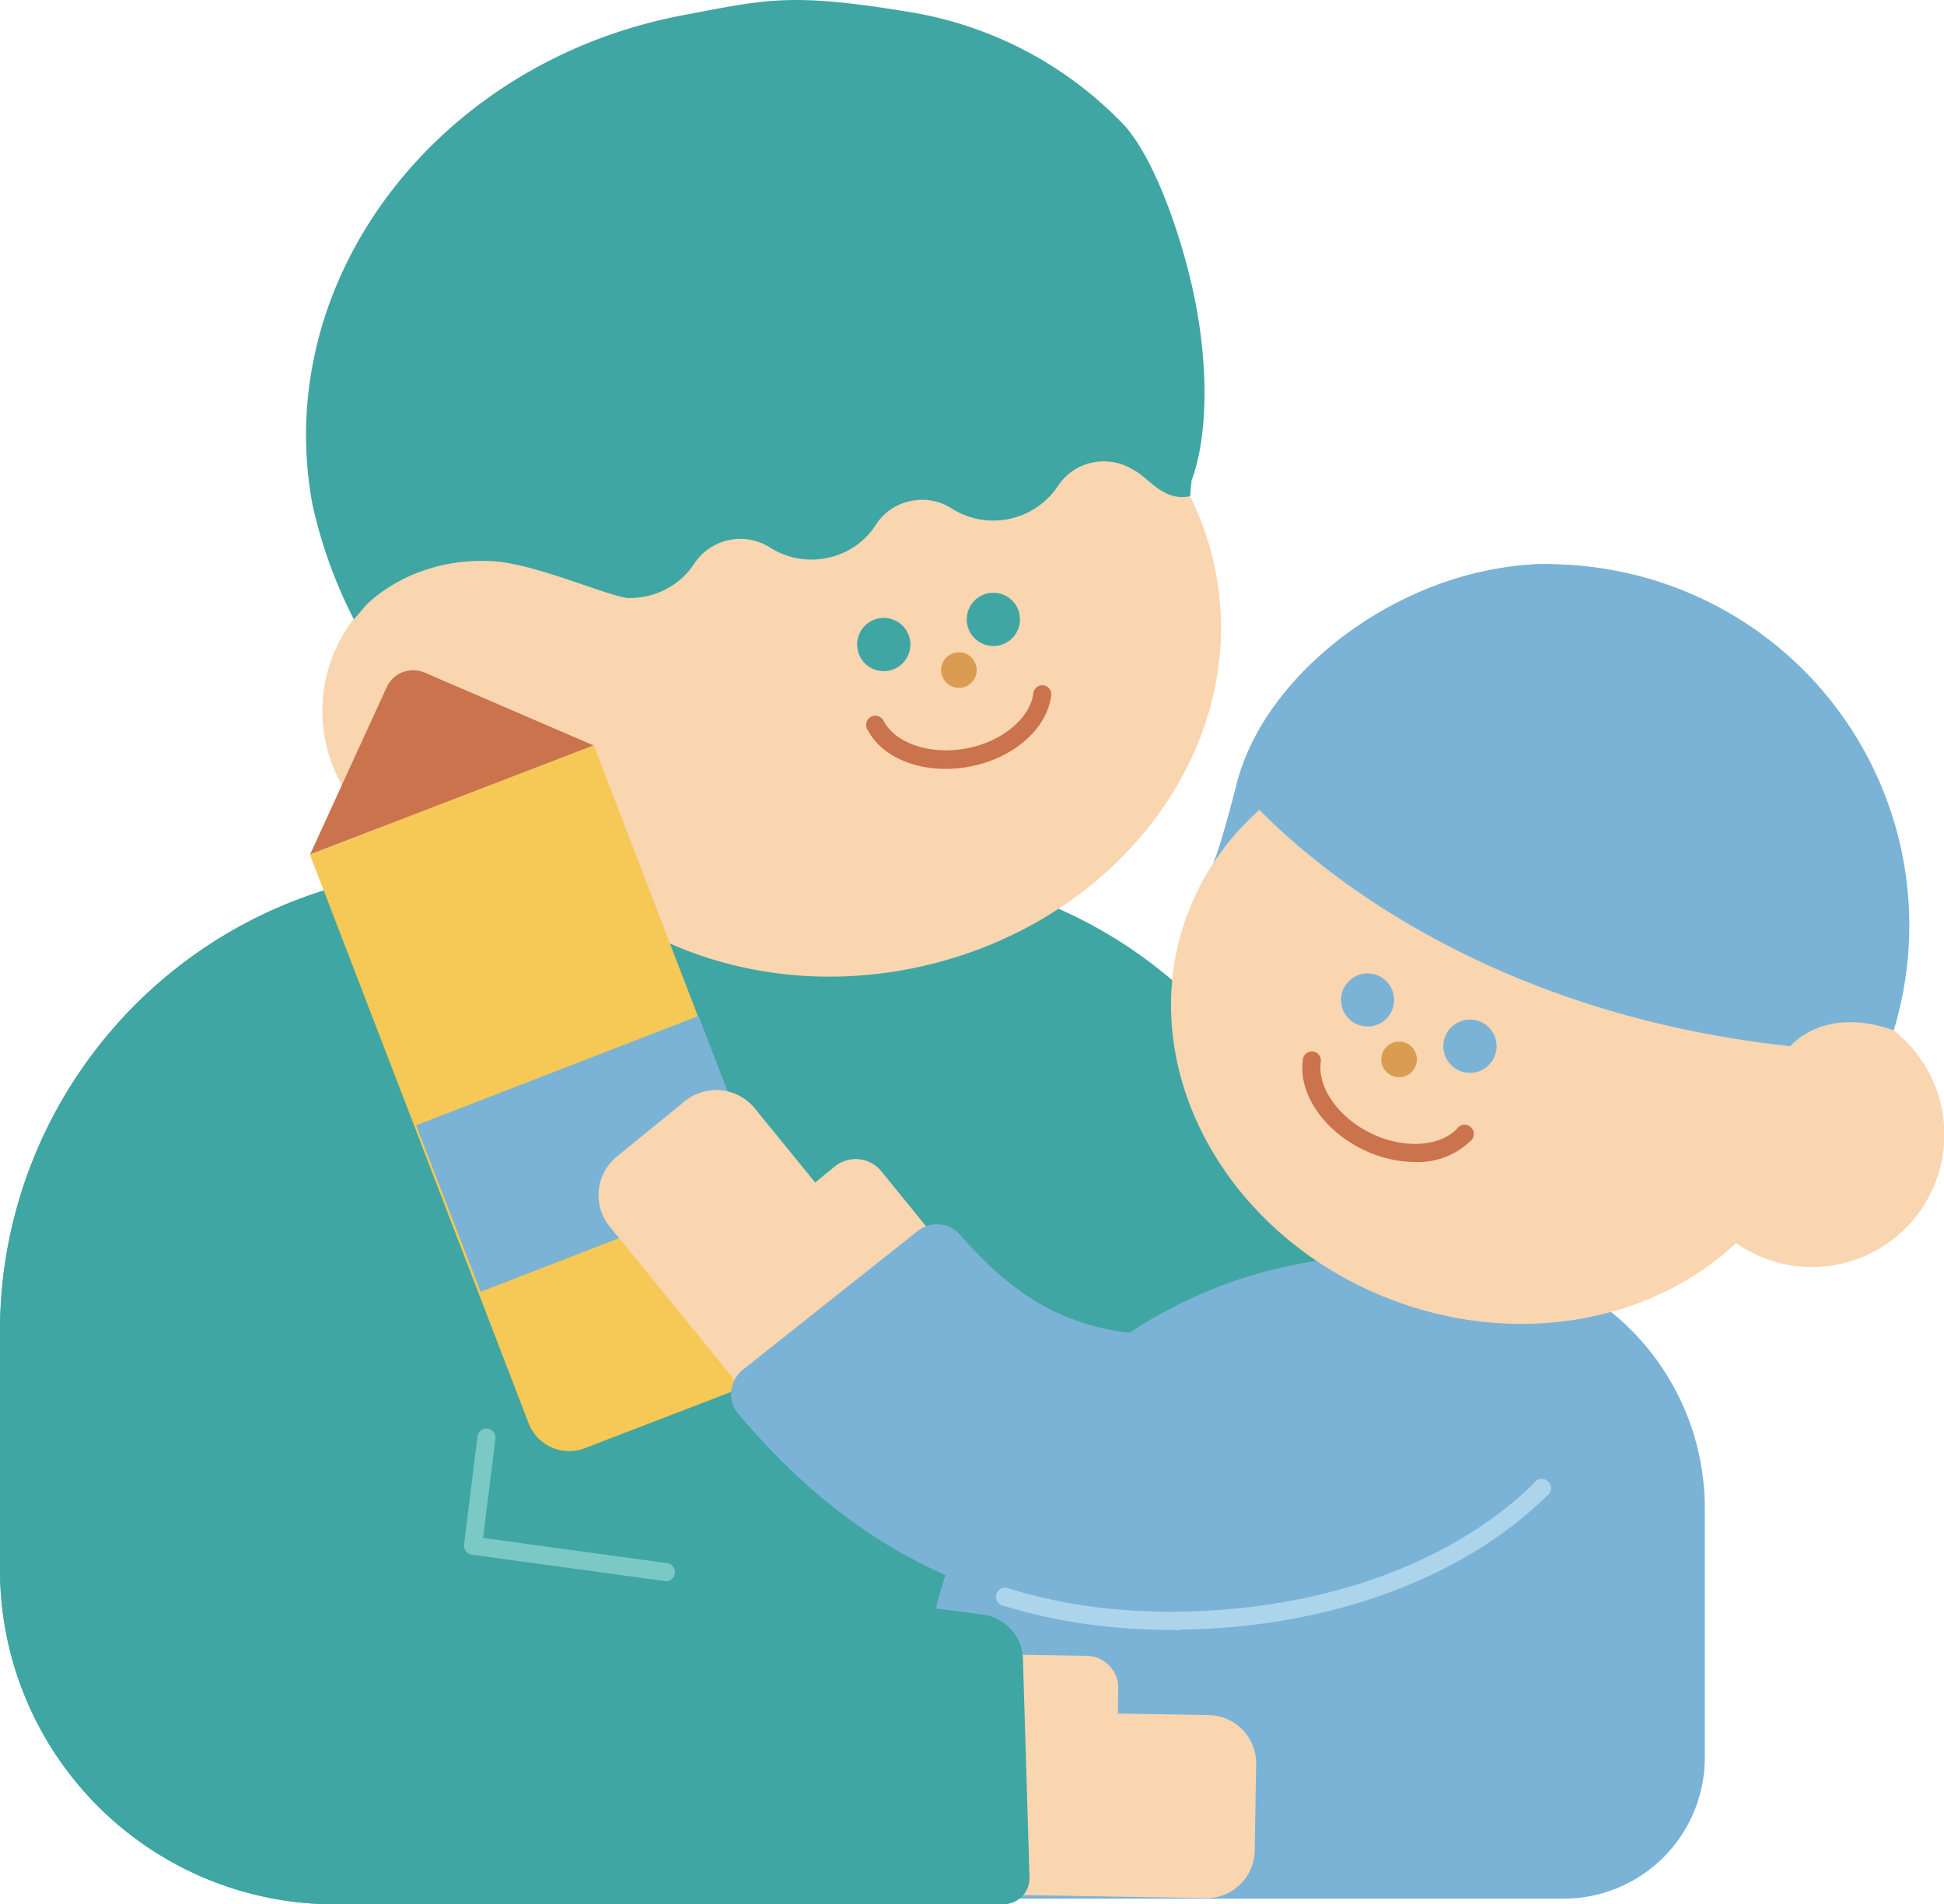 <svg xmlns="http://www.w3.org/2000/svg" viewBox="0 0 211.06 206.7"><defs><style>.cls-1{fill:#40a6a3;}.cls-2{fill:#f9d5b0;}.cls-3{fill:#d99c50;}.cls-4{fill:#ca734c;}.cls-5{fill:#7bb3d6;}.cls-6{fill:#7bc9c5;}.cls-7{fill:#f6c855;}.cls-8{fill:#acd5eb;}</style></defs><title>1_about_00</title><g id="圖層_2" data-name="圖層 2"><g id="hand"><path class="cls-1" d="M50.12,94.38H94.71a50.12,50.12,0,0,1,50.12,50.12v12.07A50.12,50.12,0,0,1,94.71,206.7H36.32A36.32,36.32,0,0,1,0,170.38V144.5A50.12,50.12,0,0,1,50.12,94.38Z"/><path class="cls-2" d="M84.6,34.94c-15.14,3.26-26.68,13.56-31,26A16.38,16.38,0,1,0,58.75,91.8c8.79,11,24.63,16.68,40.92,13.18,21.93-4.72,36.34-24.22,32.18-43.56S106.53,30.22,84.6,34.94Z"/><path class="cls-1" d="M129.21,30.18c-1.66-6.76-4.29-13.33-7.08-16.51A41.4,41.4,0,0,0,98.72,1.3C85.81-.83,83.27-.07,74.16,1.65,47.36,6.71,29.35,30.52,33.94,54.84a51.45,51.45,0,0,0,4.48,12.39l1.25-1.46s4.87-5.39,13.91-4.85c4.64.28,12.93,4,14.73,4a9,9,0,0,0,1.84-.2,8.19,8.19,0,0,0,5.19-3.49,6,6,0,0,1,8.32-1.76,8.4,8.4,0,0,0,6.21,1.08A8.2,8.2,0,0,0,95.07,57a5.82,5.82,0,0,1,3.78-2.61,5.91,5.91,0,0,1,4.55.85,8.44,8.44,0,0,0,11.41-2.41,5.88,5.88,0,0,1,3.79-2.62,6,6,0,0,1,4.56.86c1.55.79,3.14,3.4,6.05,2.79l.16-1.71C131.19,47.33,131.34,38.91,129.21,30.18Z"/><path class="cls-1" d="M110.68,66.65a2.89,2.89,0,1,1-3.41-2.25A2.89,2.89,0,0,1,110.68,66.65Z"/><path class="cls-3" d="M105.85,71.9a1.93,1.93,0,1,1-2.57-.91A1.92,1.92,0,0,1,105.85,71.9Z"/><path class="cls-1" d="M98.78,69.38a2.89,2.89,0,1,1-3.41-2.25A2.89,2.89,0,0,1,98.78,69.38Z"/><path class="cls-4" d="M102.65,83.46c-3.71,0-7-1.55-8.4-4.15a1,1,0,1,1,1.71-1c1.34,2.43,5.11,3.66,9,2.92s6.89-3.29,7.23-6a1,1,0,0,1,1.09-.85,1,1,0,0,1,.85,1.09c-.44,3.63-4.06,6.81-8.8,7.73A14.06,14.06,0,0,1,102.65,83.46Z"/><path class="cls-5" d="M132.78,83.46l0,0,0-.07Z"/><path class="cls-5" d="M167.7,61.23c-15.55,0-31.25,15.38-33.45,23.92-2.29,8.85-2.61,8.54-2.61,8.54l6.08-4.41c7.4,7.07,25.55,21,56.25,24.28,0,0,3.58-4.46,11.22-1.72v0A39.17,39.17,0,0,0,167.7,61.23Z"/><path class="cls-5" d="M169.82,206.09H100.19V186.32a50.15,50.15,0,0,1,50-50h7.59a27.39,27.39,0,0,1,27.31,27.31v27.2A15.32,15.32,0,0,1,169.82,206.09Z"/><path class="cls-2" d="M201.72,109.64a14.54,14.54,0,0,0-4.81-.89C194.72,97.42,186,87,173.29,82.26c-18.43-6.89-38.3.7-44.38,17s4,35,22.39,41.9c13.69,5.12,28.15,2.24,37.19-6.23a14.37,14.37,0,1,0,13.23-25.25Z"/><path class="cls-5" d="M162.2,114.81a2.89,2.89,0,1,1-1.35-3.85A2.88,2.88,0,0,1,162.2,114.81Z"/><path class="cls-3" d="M153.79,115.38a1.93,1.93,0,1,1-1.51-2.28A1.93,1.93,0,0,1,153.79,115.38Z"/><path class="cls-5" d="M151.07,109.8a2.88,2.88,0,1,1-1.35-3.86A2.89,2.89,0,0,1,151.07,109.8Z"/><path class="cls-4" d="M153.63,126.13a13.1,13.1,0,0,1-5.72-1.39c-4.33-2.13-7-6.16-6.45-9.78a1,1,0,0,1,1.11-.83,1,1,0,0,1,.83,1.11c-.4,2.75,1.86,6,5.37,7.74s7.47,1.54,9.41-.45a1,1,0,1,1,1.41,1.37A8.18,8.18,0,0,1,153.63,126.13Z"/><path class="cls-5" d="M168.12,61.23c-15.55,0-30.84,11.62-33.87,23.92h0c.66.84,19.3,24,60.13,28.41,0,0,3.59-4.46,11.22-1.72v0a39.19,39.19,0,0,0-37.49-50.58Z"/><path class="cls-2" d="M110.71,180.26h19.87a0,0,0,0,1,0,0v26.1a5.24,5.24,0,0,1-5.24,5.24h-9.39a5.24,5.24,0,0,1-5.24-5.24v-26.1A0,0,0,0,1,110.71,180.26Z" transform="translate(-77.29 313.27) rotate(-89.04)"/><path class="cls-2" d="M107.68,172.39h6.52a0,0,0,0,1,0,0v17.52a3.47,3.47,0,0,1-3.47,3.47h-3a0,0,0,0,1,0,0v-21A0,0,0,0,1,107.68,172.39Z" transform="translate(-73.8 290.74) rotate(-89.04)"/><path class="cls-1" d="M106.73,175.26,51.37,168l8.69-62.2a10,10,0,0,0-9.94-11.42h0a50,50,0,0,0-39.7,19.55h0A49.88,49.88,0,0,0,0,144.5v25.88A36.32,36.32,0,0,0,36.32,206.7h72.61a2.84,2.84,0,0,0,2.84-2.95v-.06l-.71-23.64A5,5,0,0,0,106.73,175.26Z"/><path class="cls-6" d="M72.42,171.63h-.14l-21.06-2.88a1,1,0,0,1-.84-1.09l1.46-11.74a1,1,0,0,1,1.1-.85,1,1,0,0,1,.85,1.1l-1.35,10.77,20.11,2.75a1,1,0,0,1-.13,1.95Z"/><path class="cls-7" d="M45.29,84.46h33a0,0,0,0,1,0,0v66.13a4.73,4.73,0,0,1-4.73,4.73H50a4.73,4.73,0,0,1-4.73-4.73V84.46a0,0,0,0,1,0,0Z" transform="translate(-38.93 30.18) rotate(-21.04)"/><rect class="cls-5" x="47.62" y="116.01" width="32.96" height="19.43" transform="matrix(0.93, -0.36, 0.36, 0.93, -40.87, 31.4)"/><path class="cls-4" d="M42,74.56,33.67,92.74,64.43,80.91,46.09,73A3.16,3.16,0,0,0,42,74.56Z"/><path class="cls-2" d="M76.24,118.86h9.49a5.42,5.42,0,0,1,5.42,5.42v27.29a0,0,0,0,1,0,0H70.83a0,0,0,0,1,0,0V124.28A5.41,5.41,0,0,1,76.24,118.86Z" transform="translate(-67.19 81.49) rotate(-39.15)"/><path class="cls-2" d="M94.4,124h3.08a3.59,3.59,0,0,1,3.59,3.59v18.32a0,0,0,0,1,0,0H94.4a0,0,0,0,1,0,0V124A0,0,0,0,1,94.4,124Z" transform="translate(-63.25 92) rotate(-39.15)"/><path class="cls-5" d="M127.94,176a72,72,0,0,1-8.85-.54c-19.5-2.38-31.4-13.07-38.94-22a3.36,3.36,0,0,1,.5-4.78l19-15.07a3.34,3.34,0,0,1,4.6.44c5.84,6.71,11.23,9.76,18.55,10.65,11.69,1.43,20.28-2.64,21.72-4.49a2.62,2.62,0,0,0-.31.58l28.65,11.64C167.08,166.77,148.92,176,127.94,176Z"/><path class="cls-8" d="M127.42,176.92c-1.7,0-3.43-.06-5.15-.18a59.67,59.67,0,0,1-13.61-2.53,1,1,0,0,1,.59-1.87,56.83,56.83,0,0,0,13.16,2.44c1.84.13,3.69.18,5.52.18h0a1,1,0,0,1,1,1,1,1,0,0,1-1,1Z"/><path class="cls-8" d="M127.94,176.92a1,1,0,0,1,0-2c1.09,0,2.16,0,3.23-.1,14.33-.75,27.23-5.79,35.39-13.84a1,1,0,1,1,1.38,1.39c-8.5,8.38-21.87,13.63-36.67,14.41-1.09.06-2.2.09-3.31.1Z"/></g></g></svg>